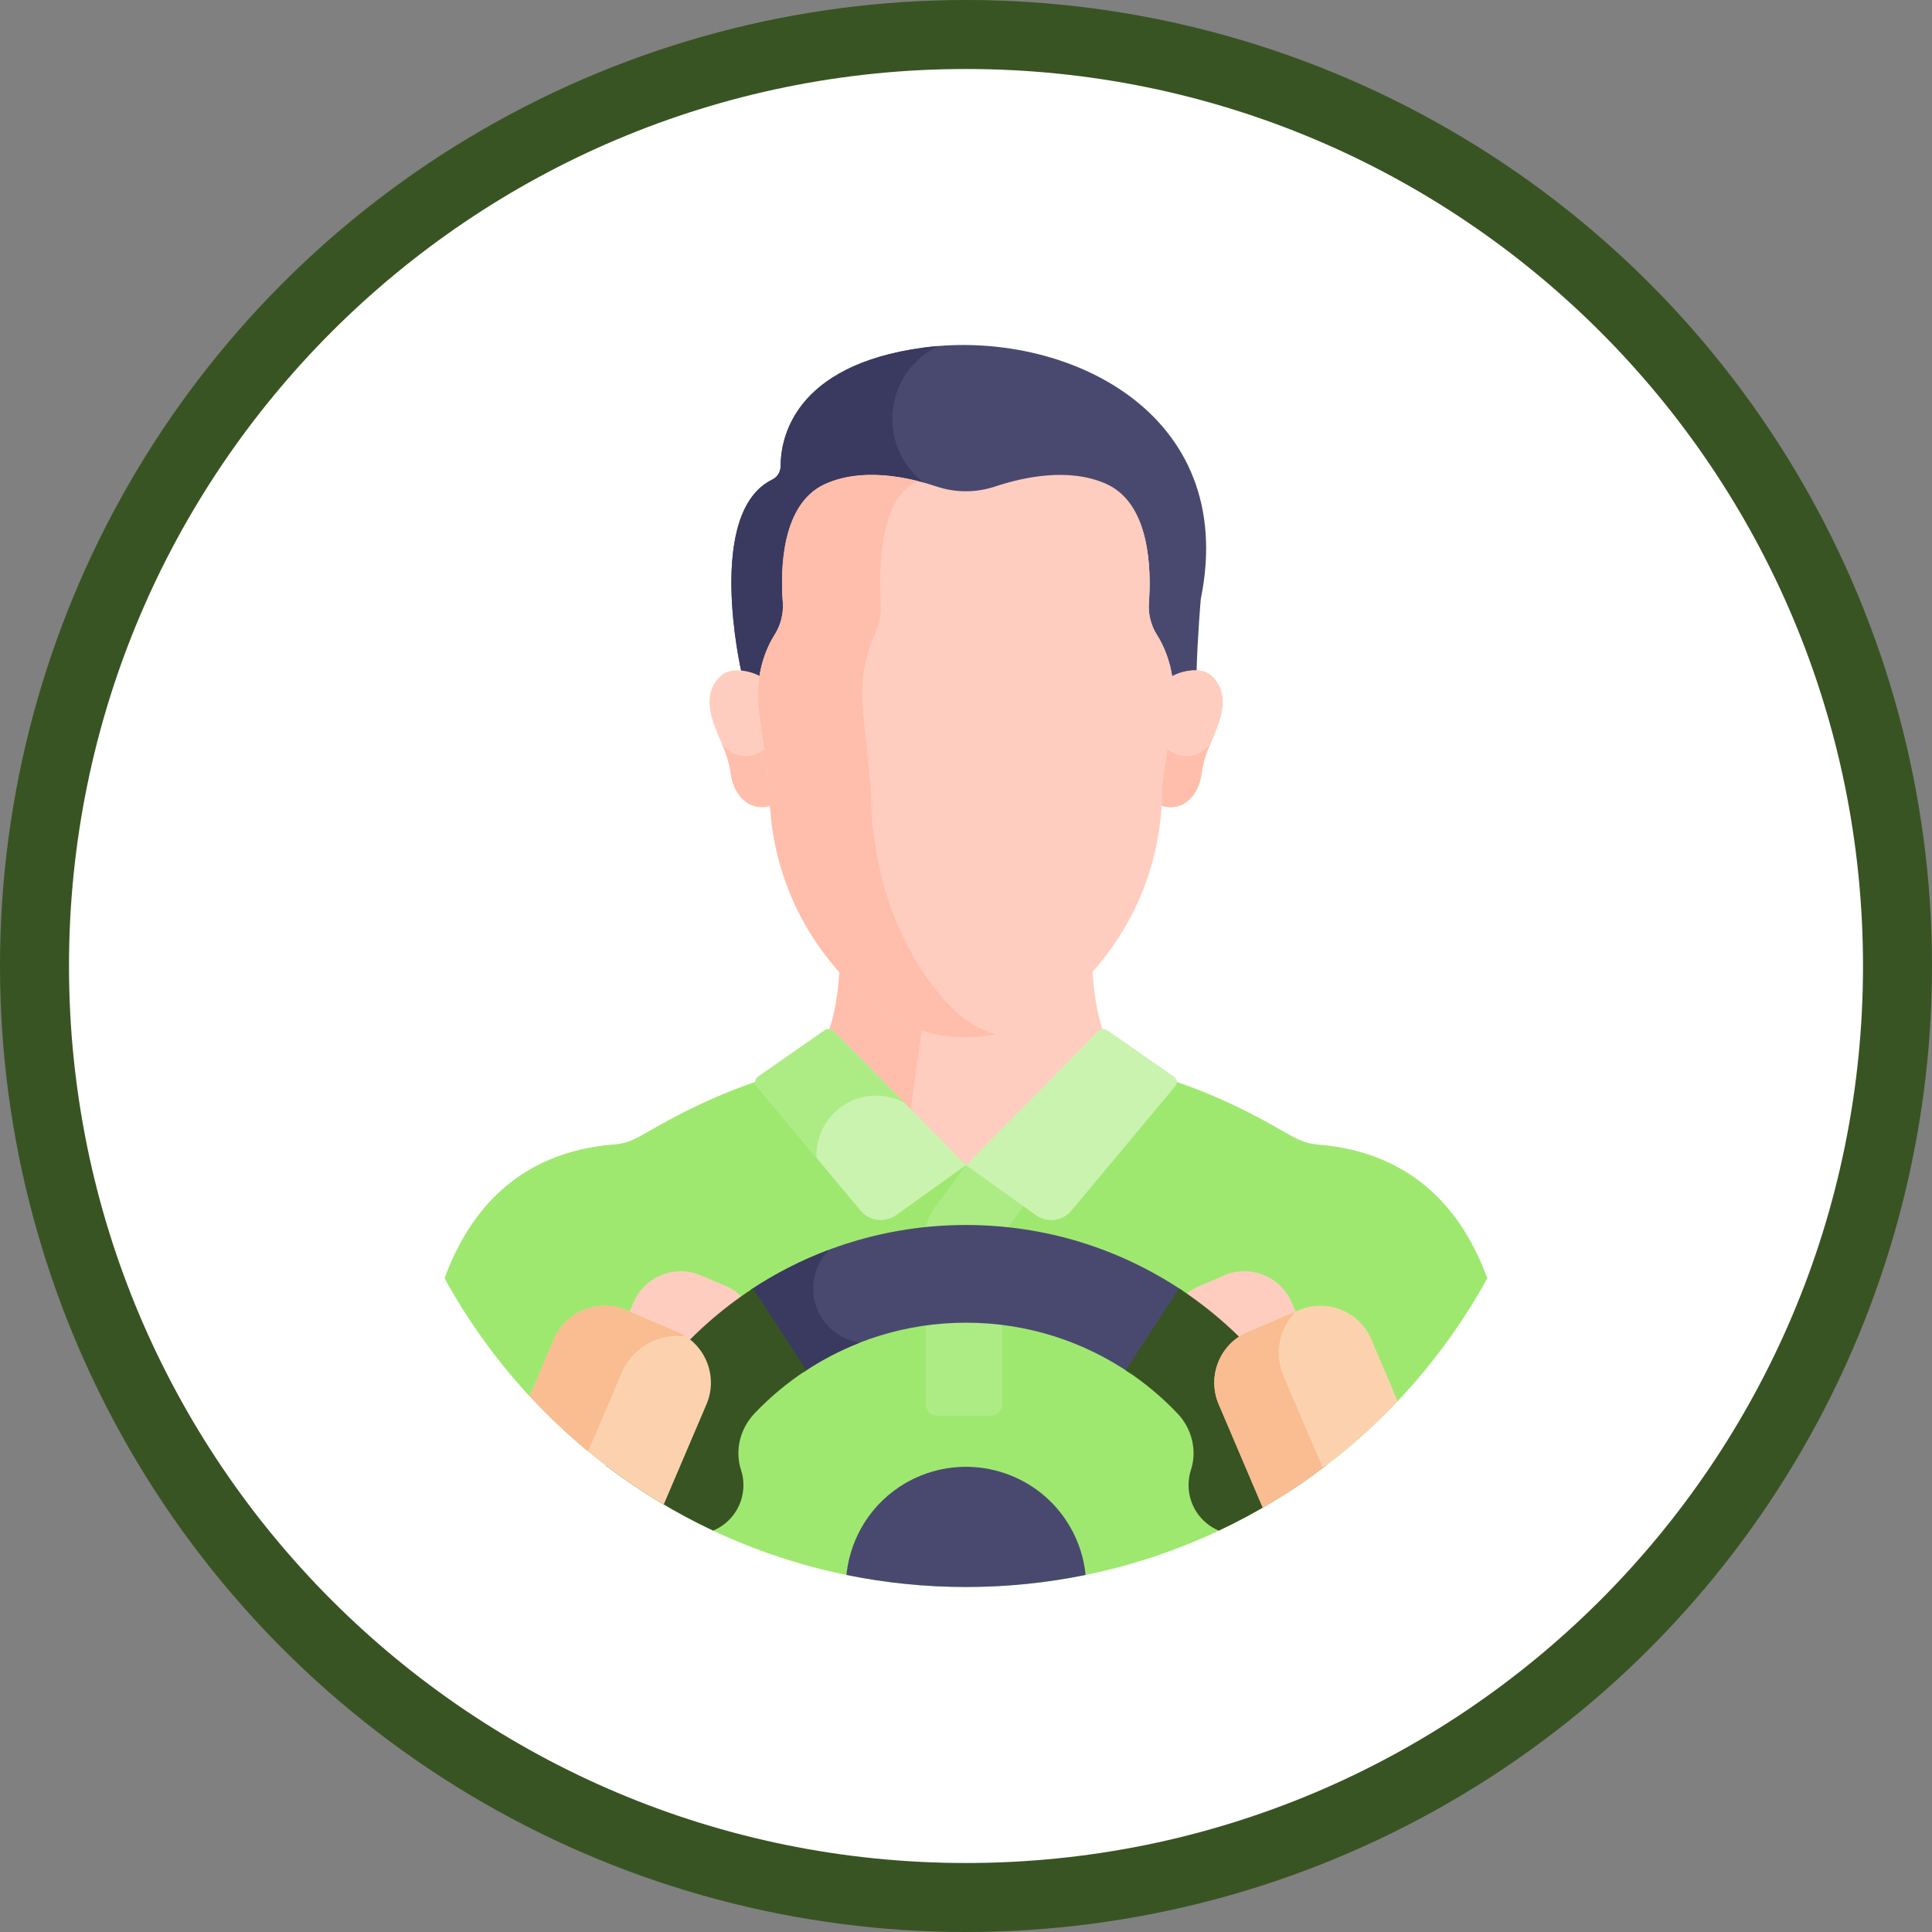 <svg width="56" height="56" viewBox="0 0 56 56" fill="none" xmlns="http://www.w3.org/2000/svg">
<rect x="0" y="0" width="56" height="56" fill="#808080" stroke="none"/>
<circle cx="28" cy="28" r="28" fill="#385423"/>
<path d="M28 54C42.359 54 54 42.359 54 28C54 13.641 42.359 2 28 2C13.641 2 2 13.641 2 28C2 42.359 13.641 54 28 54Z" fill="white"/>
<g clip-path="url(#clip0_1400_33976)">
<path d="M43.11 37.052C42.418 35.155 41.014 33.406 38.209 33.176C37.738 33.138 37.487 32.955 36.931 32.641C35.545 31.86 34.126 31.278 32.576 30.92C32.358 30.701 32.19 30.422 32.061 30.114L28 33.836L23.886 30.231C23.772 30.478 23.63 30.703 23.455 30.887C23.444 30.898 23.434 30.909 23.424 30.92C21.87 31.279 20.458 31.858 19.069 32.641C18.513 32.955 18.262 33.138 17.79 33.176C14.986 33.406 13.582 35.155 12.89 37.052C15.818 42.385 21.487 46 28 46C34.513 46 40.182 42.385 43.11 37.052Z" fill="#9FE870"/>
<path d="M31.657 27.932C31.287 28.362 30.9 28.722 30.529 29.009C29.808 29.57 28.917 29.874 28 29.874C27.083 29.874 26.192 29.57 25.471 29.009C25.1 28.722 24.713 28.362 24.343 27.932C24.32 28.618 24.216 29.519 23.886 30.231L28 33.836L32.061 30.114C31.772 29.422 31.679 28.581 31.657 27.932Z" fill="#FFCDBF"/>
<path d="M24.343 27.932C24.32 28.618 24.216 29.519 23.886 30.231L26.367 32.405L26.738 29.676C26.282 29.53 25.853 29.306 25.471 29.009C25.1 28.722 24.713 28.362 24.343 27.932Z" fill="#FFBEAB"/>
<path d="M12.89 37.052C13.592 38.329 14.45 39.508 15.44 40.562C15.589 36.345 17.236 33.949 17.885 33.166C17.854 33.17 17.823 33.174 17.79 33.176C14.986 33.406 13.582 35.155 12.89 37.052Z" fill="#9FE870"/>
<path d="M22.041 19.615L22.04 19.616L22.041 19.615Z" fill="#494970"/>
<path d="M26.753 10.078C22.986 10.592 22.628 12.728 22.626 13.511C22.626 13.676 22.535 13.828 22.387 13.9C20.427 14.853 21.484 19.448 21.484 19.448C21.68 19.461 21.887 19.541 22.04 19.615C22.078 19.381 22.139 19.151 22.226 18.928C22.292 18.758 22.375 18.587 22.478 18.424C22.657 18.143 22.739 17.812 22.714 17.48C22.644 16.521 22.678 14.633 23.943 14.063C25.015 13.581 26.33 13.86 27.169 14.139C27.713 14.32 28.303 14.32 28.848 14.139C29.686 13.86 31.001 13.581 32.073 14.063C33.334 14.631 33.372 16.511 33.302 17.472C33.278 17.806 33.357 18.141 33.538 18.424C33.645 18.592 33.729 18.769 33.796 18.944C33.88 19.162 33.939 19.387 33.976 19.615C34.17 19.521 34.446 19.419 34.683 19.453C34.712 18.448 34.805 17.365 34.805 17.365C35.921 11.897 30.81 9.526 26.753 10.078Z" fill="#494970"/>
<path d="M22.041 19.615L22.04 19.616L22.041 19.615Z" fill="#3A3A60"/>
<path d="M27.202 10.03C27.051 10.042 26.901 10.058 26.753 10.078C22.986 10.592 22.628 12.728 22.626 13.511C22.626 13.676 22.535 13.828 22.387 13.9C20.427 14.853 21.484 19.448 21.484 19.448C21.68 19.461 21.887 19.541 22.04 19.615C22.229 18.442 22.779 18.353 22.714 17.48C22.644 16.522 22.678 14.633 23.943 14.063C24.882 13.641 26.007 13.803 26.836 14.037C25.393 12.997 25.594 10.791 27.202 10.03Z" fill="#3A3A60"/>
<path d="M35.107 19.583C34.813 19.314 34.229 19.451 33.976 19.615C34.031 19.96 34.034 20.313 33.987 20.661L33.688 22.833C33.688 23.008 33.683 23.18 33.673 23.349C34.4 23.568 34.761 22.915 34.822 22.467C34.848 22.274 34.891 22.084 34.95 21.899C35.144 21.295 35.842 20.257 35.107 19.583Z" fill="#F9BD91"/>
<path d="M35.101 19.583C34.802 19.314 34.208 19.451 33.95 19.615C34.007 19.96 34.01 20.313 33.961 20.661L33.658 22.833C33.658 23.008 33.652 23.18 33.642 23.349C34.382 23.568 34.749 22.915 34.811 22.467C34.838 22.274 34.882 22.084 34.942 21.899C35.139 21.295 35.849 20.257 35.101 19.583Z" fill="#FFCDBF"/>
<path d="M33.816 21.697L33.658 22.833C33.658 23.008 33.652 23.18 33.642 23.349C34.382 23.568 34.749 22.915 34.811 22.467C34.869 22.053 34.973 21.798 35.074 21.565C34.78 21.976 34.19 22.036 33.816 21.697Z" fill="#FFBEAB"/>
<path d="M20.9 19.583C21.198 19.314 21.793 19.451 22.05 19.615C21.994 19.96 21.991 20.313 22.039 20.661L22.343 22.833C22.343 23.008 22.348 23.18 22.359 23.349C21.619 23.568 21.251 22.915 21.189 22.467C21.163 22.274 21.119 22.084 21.059 21.899C20.862 21.295 20.152 20.257 20.9 19.583Z" fill="#FFCDBF"/>
<path d="M22.184 21.697L22.343 22.833C22.343 23.008 22.348 23.18 22.359 23.349C21.619 23.568 21.251 22.915 21.189 22.467C21.132 22.053 21.027 21.798 20.927 21.565C21.221 21.976 21.81 22.036 22.184 21.697Z" fill="#FFBEAB"/>
<path d="M33.796 18.92C33.728 18.744 33.644 18.566 33.537 18.399C33.356 18.115 33.276 17.779 33.3 17.444C33.37 16.481 33.333 14.597 32.069 14.028C30.994 13.544 29.677 13.824 28.836 14.104C28.291 14.285 27.699 14.285 27.153 14.104C26.313 13.824 24.995 13.545 23.921 14.028C22.653 14.598 22.619 16.491 22.69 17.452C22.714 17.785 22.632 18.117 22.453 18.399C22.349 18.561 22.266 18.733 22.2 18.903C21.985 19.455 21.923 20.054 22.003 20.64L22.302 22.817C22.302 25.948 23.973 28.075 25.394 29.179C26.136 29.755 27.052 30.068 27.995 30.068C28.938 30.068 29.853 29.755 30.595 29.179C32.017 28.075 33.688 25.948 33.688 22.817L33.986 20.64C34.066 20.06 34.006 19.467 33.796 18.92Z" fill="#FFCDBF"/>
<path d="M27.556 29.179C26.491 28.075 25.239 25.948 25.239 22.817L25.015 20.64C24.954 20.054 25.001 19.455 25.162 18.903C25.212 18.733 25.274 18.561 25.352 18.399C25.486 18.117 25.548 17.785 25.529 17.452C25.476 16.491 25.502 14.598 26.452 14.028C26.503 13.997 26.555 13.97 26.608 13.945C25.804 13.744 24.784 13.64 23.921 14.028C22.653 14.598 22.619 16.491 22.69 17.452C22.714 17.785 22.632 18.117 22.453 18.399C22.349 18.561 22.267 18.733 22.2 18.903C21.985 19.455 21.923 20.054 22.003 20.64L22.302 22.817C22.302 25.948 23.973 28.075 25.395 29.179C26.137 29.755 27.052 30.068 27.995 30.068C28.287 30.068 28.576 30.038 28.858 29.98C28.386 29.849 27.94 29.577 27.556 29.179Z" fill="#FFBEAB"/>
<path d="M28.036 33.738L28 33.771L27.939 33.718L26.069 34.526L26.704 35.377C26.801 35.506 26.87 35.652 26.911 35.807L28.355 34.172L28.036 33.738Z" fill="#9FE870"/>
<path d="M24.172 29.893C24.099 29.818 23.982 29.807 23.896 29.867L21.987 31.197C21.888 31.265 21.869 31.404 21.946 31.497L24.943 35.089C25.199 35.396 25.648 35.453 25.974 35.221L28 33.771L24.172 29.893Z" fill="#CAF3B0"/>
<path d="M24.172 29.893C24.099 29.818 23.982 29.807 23.896 29.867L21.969 31.209C21.88 31.271 21.863 31.397 21.933 31.481L23.669 33.562C23.668 33.536 23.668 33.51 23.668 33.484C23.668 32.53 24.441 31.756 25.395 31.756C25.692 31.756 25.971 31.831 26.215 31.963L24.172 29.893Z" fill="#ADEC85"/>
<path d="M28 33.771L27.071 35.035C26.914 35.248 26.829 35.506 26.829 35.771V40.707C26.829 40.888 26.976 41.034 27.156 41.034H28.723C28.903 41.034 29.049 40.888 29.049 40.707V36.202C29.049 35.934 29.136 35.672 29.297 35.457L29.933 34.607L28 33.771Z" fill="#ADEC85"/>
<path d="M32.103 29.867C32.018 29.807 31.901 29.818 31.828 29.893L28 33.771L30.026 35.221C30.352 35.453 30.801 35.396 31.057 35.089L34.067 31.481C34.137 31.397 34.12 31.271 34.031 31.209L32.103 29.867Z" fill="#CAF3B0"/>
<path d="M36.813 40.067L36.093 40.374C35.342 40.694 34.466 40.342 34.145 39.591L33.988 39.221C33.667 38.47 34.02 37.594 34.771 37.273L35.49 36.966C36.241 36.646 37.118 36.998 37.438 37.749L37.596 38.119C37.916 38.87 37.564 39.746 36.813 40.067Z" fill="#FFCDBF"/>
<path d="M18.991 40.067L19.71 40.374C20.461 40.694 21.338 40.342 21.658 39.591L21.816 39.221C22.136 38.47 21.784 37.594 21.033 37.273L20.313 36.966C19.562 36.646 18.686 36.998 18.365 37.749L18.208 38.119C17.887 38.87 18.239 39.746 18.991 40.067Z" fill="#FFCDBF"/>
<path d="M23.292 39.77C24.638 38.867 26.257 38.339 28 38.339C29.77 38.339 31.413 38.884 32.771 39.813L34.287 37.418C32.49 36.211 30.327 35.507 28 35.507C25.7 35.507 23.561 36.195 21.777 37.375L23.292 39.77Z" fill="#494970"/>
<path d="M23.782 38.14C23.416 37.505 23.538 36.723 24.03 36.226C23.233 36.526 22.477 36.912 21.777 37.375L23.292 39.77C23.799 39.429 24.346 39.142 24.923 38.917C24.461 38.847 24.034 38.576 23.782 38.14Z" fill="#3A3A60"/>
<path d="M34.176 37.344L32.627 39.716C33.175 40.075 33.68 40.496 34.13 40.97C34.544 41.404 34.706 42.036 34.52 42.606C34.475 42.745 34.451 42.894 34.451 43.048C34.451 43.643 34.814 44.15 35.326 44.365C35.327 44.365 35.328 44.366 35.329 44.366C36.434 43.846 37.474 43.212 38.436 42.479C37.561 40.369 36.065 38.581 34.176 37.344Z" fill="#385423"/>
<path d="M17.564 42.479C18.526 43.212 19.566 43.846 20.671 44.366C20.672 44.366 20.672 44.366 20.673 44.365C21.185 44.151 21.549 43.642 21.549 43.048C21.549 42.894 21.525 42.745 21.479 42.606C21.293 42.036 21.456 41.404 21.869 40.97C22.32 40.496 22.824 40.075 23.373 39.716L21.824 37.344C19.934 38.581 18.439 40.369 17.564 42.479Z" fill="#385423"/>
<path d="M28 46C29.188 46 30.347 45.879 31.467 45.65C31.419 45.173 31.273 44.699 31.018 44.257C30.142 42.739 28.287 42.13 26.705 42.765C26.7 42.767 26.695 42.769 26.689 42.771C26.627 42.797 26.565 42.824 26.503 42.853C26.488 42.861 26.472 42.868 26.457 42.876C26.39 42.909 26.323 42.944 26.258 42.981C25.269 43.552 24.666 44.537 24.54 45.591C24.538 45.611 24.536 45.631 24.534 45.651C25.654 45.879 26.813 46 28 46Z" fill="#494970"/>
<path d="M37.654 37.974L36.164 38.61C35.358 38.954 34.98 39.895 35.324 40.701L36.603 43.701C38.053 42.863 39.369 41.821 40.512 40.613L39.745 38.815C39.401 38.009 38.46 37.631 37.654 37.974Z" fill="#FCD2AE"/>
<path d="M36.164 38.61C35.358 38.954 34.98 39.895 35.324 40.701L36.603 43.701C37.207 43.352 37.787 42.968 38.342 42.551L37.2 39.875C36.922 39.224 37.088 38.491 37.558 38.015L36.164 38.61Z" fill="#F9BD91"/>
<path d="M19.639 38.61L18.149 37.974C17.343 37.631 16.402 38.009 16.058 38.815L15.353 40.468C16.486 41.693 17.795 42.753 19.239 43.608L20.479 40.701C20.823 39.895 20.445 38.954 19.639 38.61Z" fill="#FCD2AE"/>
<path d="M18.149 37.974C17.343 37.631 16.402 38.009 16.058 38.815L15.353 40.468C15.881 41.039 16.447 41.575 17.047 42.07L18.023 39.784C18.339 39.042 19.115 38.633 19.879 38.74C19.803 38.691 19.724 38.646 19.639 38.61L18.149 37.974Z" fill="#F9BD91"/>
</g>
<defs>
<clipPath id="clip0_1400_33976">
<rect width="36" height="36" fill="white" transform="translate(10 10)"/>
</clipPath>
</defs>
</svg>
